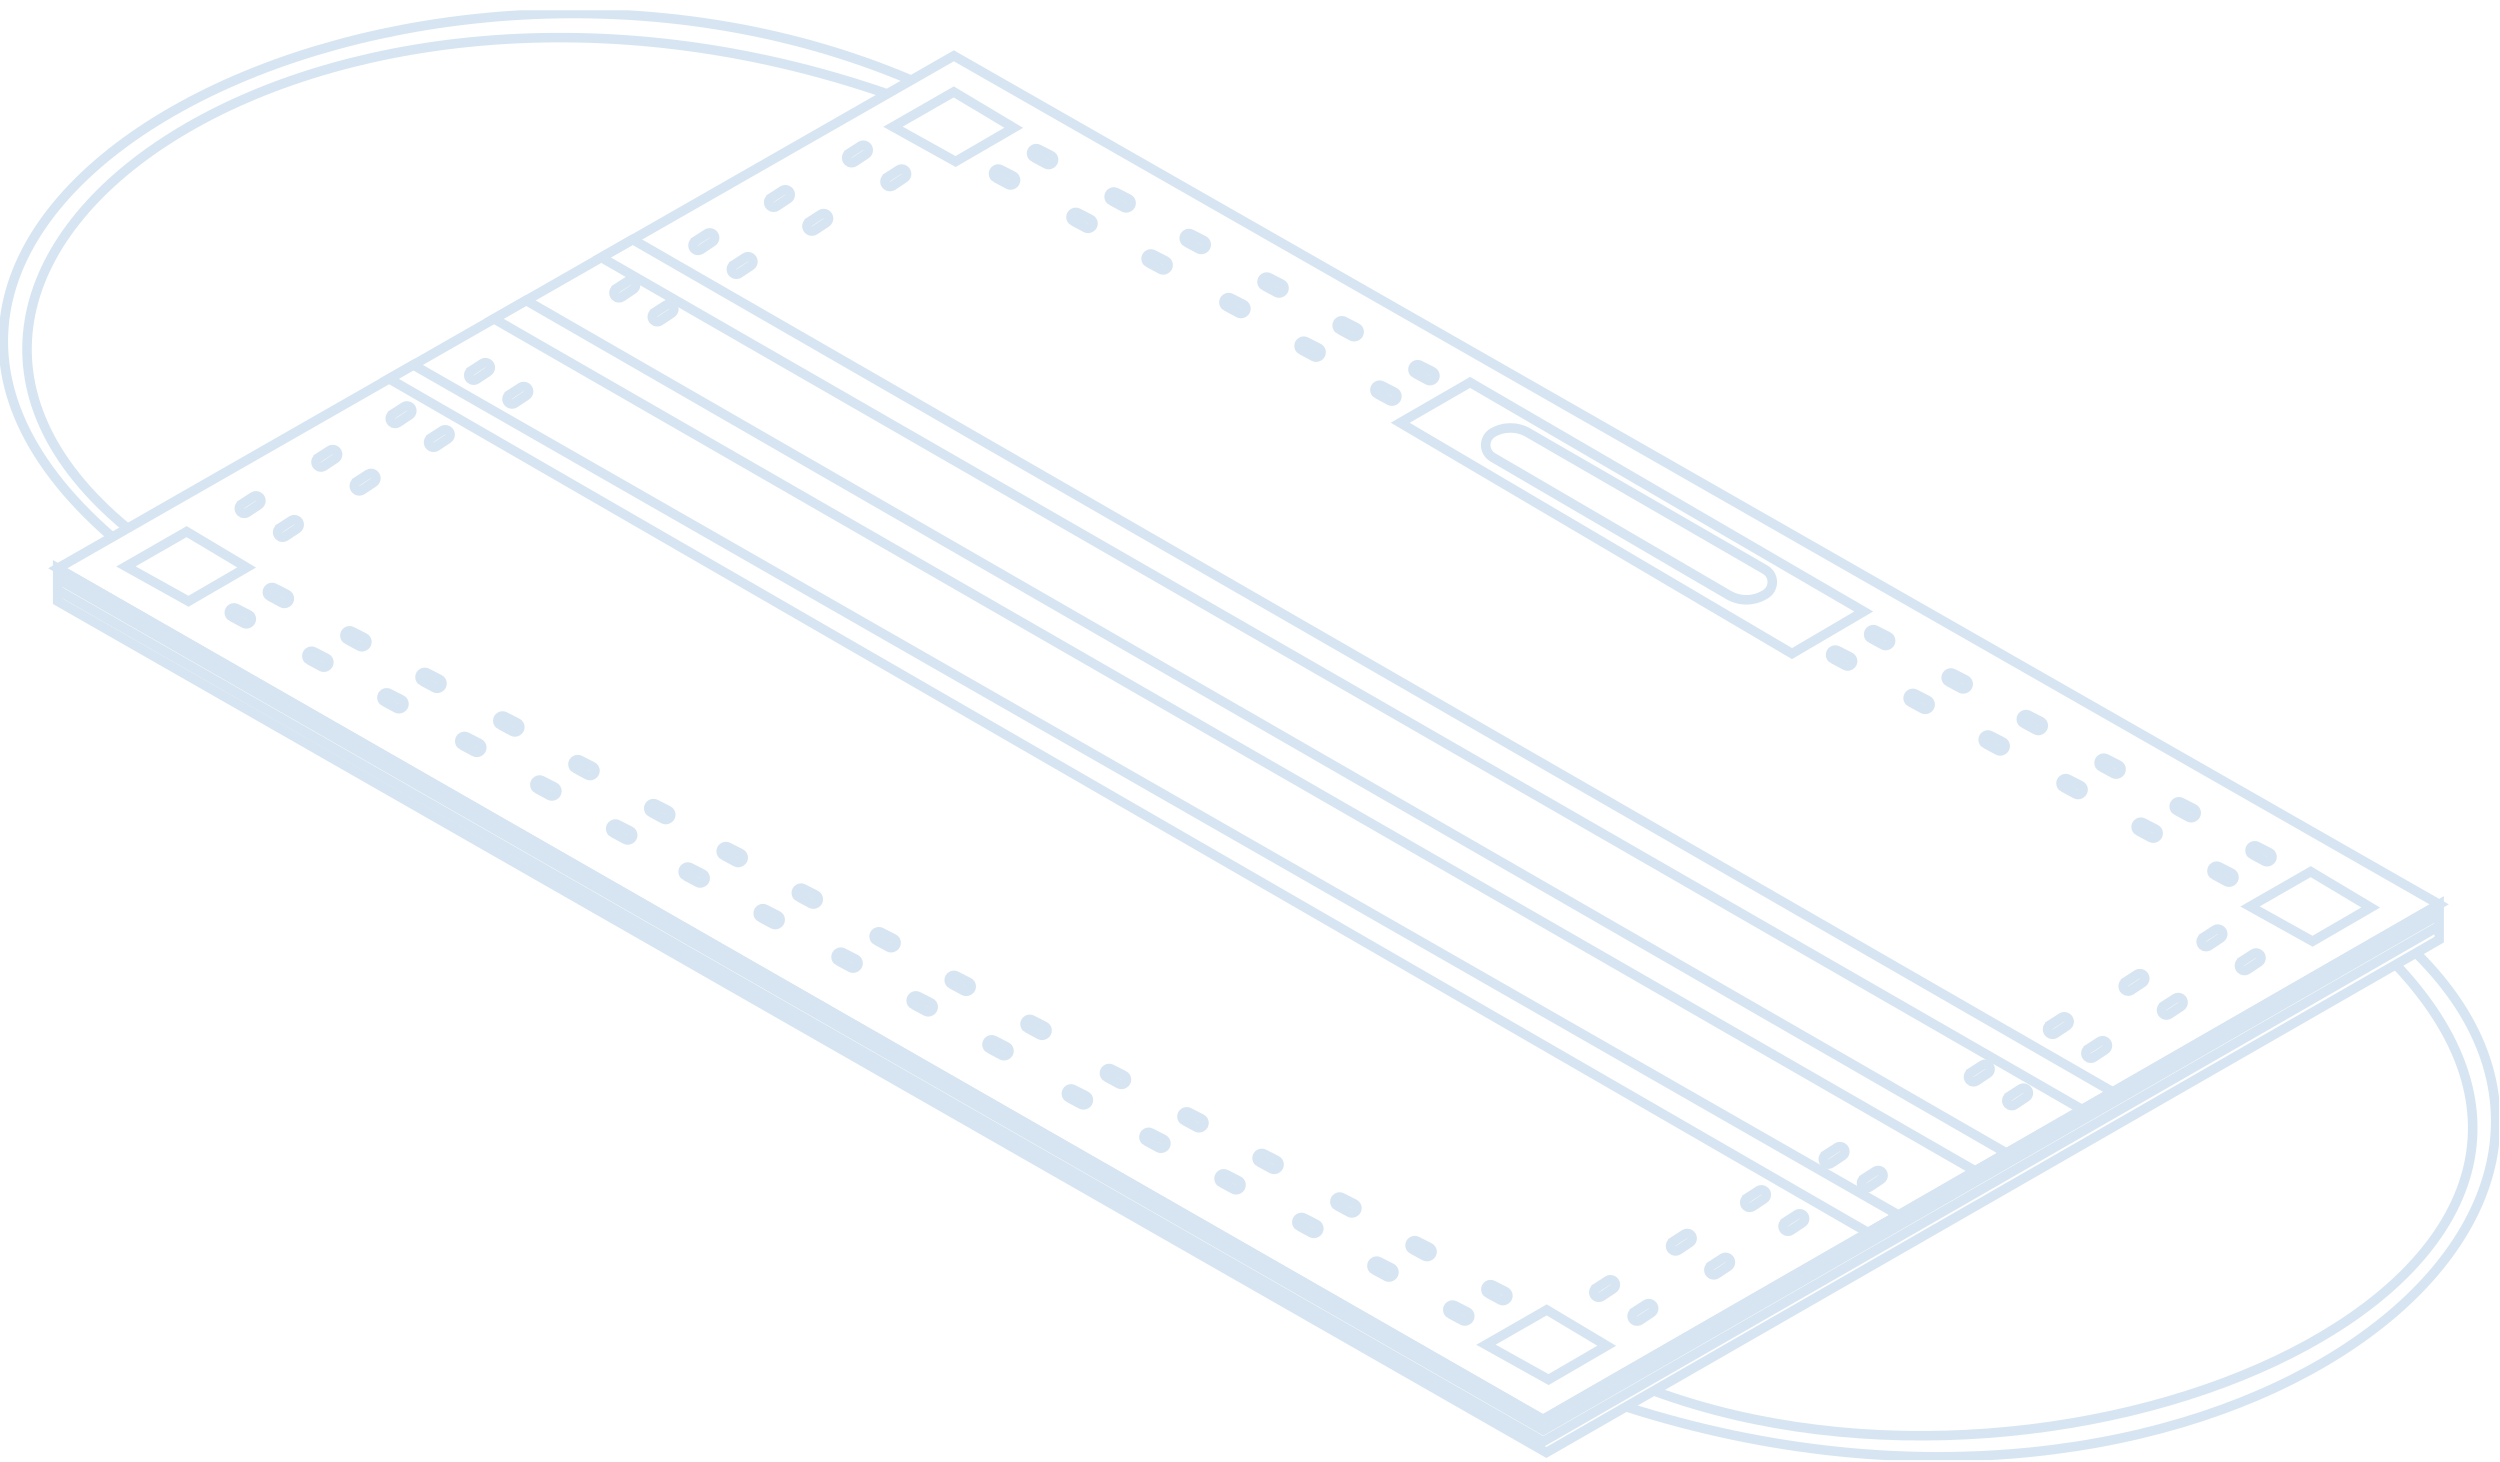 <svg width="224" height="131" viewBox="0 0 224 131" fill="none" xmlns="http://www.w3.org/2000/svg">
<g opacity="0.5" clip-path="url(#clip0_1_4435)">
<path d="M5.169 50.918L138.252 127.189L218.547 81.03L85.465 5L5.169 50.918Z" stroke="#AECBE3" stroke-width="0.855" stroke-miterlimit="10"/>
<path d="M53.874 23.066L186.562 99.419L189.309 97.842L56.681 21.459L53.874 23.066Z" stroke="#AECBE3" stroke-width="0.855" stroke-miterlimit="10"/>
<path d="M44.262 28.562L47.139 26.92L179.779 103.315L176.985 104.921L44.262 28.562Z" stroke="#AECBE3" stroke-width="0.855" stroke-miterlimit="10"/>
<path d="M34.863 33.934L167.384 110.441L170.114 108.875L37.031 32.699L34.863 33.934Z" stroke="#AECBE3" stroke-width="0.855" stroke-miterlimit="10"/>
<path d="M201.604 81.218L207.039 78.099L212.415 81.312L207.204 84.336L201.604 81.218Z" stroke="#AECBE3" stroke-width="0.855" stroke-miterlimit="10"/>
<path d="M80.012 11.355L85.453 8.236L90.829 11.449L85.618 14.474L80.012 11.355Z" stroke="#AECBE3" stroke-width="0.855" stroke-miterlimit="10"/>
<path d="M11.284 50.753L16.72 47.634L22.096 50.847L16.885 53.872L11.284 50.753Z" stroke="#AECBE3" stroke-width="0.855" stroke-miterlimit="10"/>
<path d="M133.142 120.486L138.583 117.367L143.96 120.58L138.749 123.611L133.142 120.486Z" stroke="#AECBE3" stroke-width="0.855" stroke-miterlimit="10"/>
<path d="M125.456 37.878L160.561 58.562L166.989 54.79L131.718 34.265L125.456 37.878Z" stroke="#AECBE3" stroke-width="0.855" stroke-miterlimit="10"/>
<path d="M133.751 40.979L154.884 53.313C155.87 53.889 157.087 53.884 158.068 53.313L158.163 53.26C159.013 52.76 159.007 51.536 158.157 51.041L136.912 38.766C135.937 38.201 134.737 38.201 133.763 38.766C132.906 39.26 132.906 40.49 133.763 40.984L133.751 40.979Z" stroke="#AECBE3" stroke-width="0.855" stroke-miterlimit="10"/>
<path d="M167.65 57.203L168.754 57.797C168.884 57.868 169.05 57.862 169.174 57.785L169.197 57.773C169.481 57.603 169.469 57.185 169.174 57.038L168.045 56.461C167.915 56.397 167.762 56.397 167.638 56.473C167.354 56.638 167.36 57.056 167.65 57.209V57.203Z" stroke="#AECBE3" stroke-width="0.855" stroke-miterlimit="10"/>
<path d="M174.597 61.087L175.702 61.681C175.832 61.752 175.998 61.746 176.122 61.669L176.145 61.657C176.429 61.487 176.417 61.069 176.122 60.922L174.993 60.345C174.863 60.28 174.71 60.28 174.586 60.357C174.302 60.522 174.308 60.939 174.597 61.092V61.087Z" stroke="#AECBE3" stroke-width="0.855" stroke-miterlimit="10"/>
<path d="M181.327 64.811L182.432 65.405C182.562 65.476 182.727 65.47 182.851 65.394L182.875 65.382C183.158 65.211 183.146 64.793 182.851 64.646L181.723 64.07C181.593 64.005 181.439 64.005 181.315 64.081C181.031 64.246 181.037 64.664 181.327 64.817V64.811Z" stroke="#AECBE3" stroke-width="0.855" stroke-miterlimit="10"/>
<path d="M188.298 68.719L189.403 69.313C189.533 69.384 189.698 69.378 189.822 69.301L189.846 69.29C190.13 69.119 190.118 68.701 189.822 68.554L188.694 67.977C188.564 67.913 188.41 67.913 188.286 67.989C188.003 68.154 188.009 68.572 188.298 68.725V68.719Z" stroke="#AECBE3" stroke-width="0.855" stroke-miterlimit="10"/>
<path d="M195.027 72.626L196.132 73.221C196.262 73.291 196.427 73.286 196.551 73.209L196.575 73.197C196.858 73.027 196.847 72.609 196.551 72.462L195.423 71.885C195.293 71.82 195.139 71.82 195.015 71.897C194.732 72.062 194.738 72.479 195.027 72.632V72.626Z" stroke="#AECBE3" stroke-width="0.855" stroke-miterlimit="10"/>
<path d="M201.821 76.569L202.926 77.163C203.056 77.234 203.222 77.228 203.346 77.151L203.369 77.14C203.653 76.969 203.641 76.551 203.346 76.404L202.217 75.827C202.087 75.763 201.934 75.763 201.81 75.839C201.526 76.004 201.532 76.422 201.821 76.575V76.569Z" stroke="#AECBE3" stroke-width="0.855" stroke-miterlimit="10"/>
<path d="M164.241 59.033L165.346 59.627C165.476 59.698 165.641 59.692 165.765 59.615L165.789 59.604C166.072 59.433 166.061 59.015 165.765 58.868L164.637 58.291C164.507 58.227 164.353 58.227 164.229 58.303C163.945 58.468 163.951 58.886 164.241 59.039V59.033Z" stroke="#AECBE3" stroke-width="0.855" stroke-miterlimit="10"/>
<path d="M171.189 62.917L172.294 63.511C172.424 63.581 172.589 63.576 172.713 63.499L172.737 63.487C173.021 63.317 173.009 62.899 172.713 62.752L171.585 62.175C171.455 62.11 171.301 62.11 171.177 62.187C170.894 62.352 170.9 62.769 171.189 62.922V62.917Z" stroke="#AECBE3" stroke-width="0.855" stroke-miterlimit="10"/>
<path d="M177.912 66.642L179.017 67.236C179.147 67.307 179.312 67.301 179.436 67.224L179.46 67.213C179.743 67.042 179.731 66.624 179.436 66.477L178.308 65.9C178.178 65.835 178.024 65.835 177.9 65.912C177.616 66.077 177.622 66.495 177.912 66.647V66.642Z" stroke="#AECBE3" stroke-width="0.855" stroke-miterlimit="10"/>
<path d="M184.889 70.549L185.994 71.143C186.124 71.214 186.29 71.208 186.414 71.132L186.437 71.12C186.721 70.949 186.709 70.531 186.414 70.384L185.285 69.807C185.155 69.743 185.002 69.743 184.877 69.819C184.594 69.984 184.6 70.402 184.889 70.555V70.549Z" stroke="#AECBE3" stroke-width="0.855" stroke-miterlimit="10"/>
<path d="M191.618 74.457L192.723 75.051C192.853 75.122 193.019 75.116 193.143 75.039L193.166 75.027C193.45 74.857 193.438 74.439 193.143 74.292L192.014 73.715C191.884 73.65 191.731 73.65 191.607 73.727C191.323 73.892 191.329 74.309 191.618 74.463V74.457Z" stroke="#AECBE3" stroke-width="0.855" stroke-miterlimit="10"/>
<path d="M198.413 78.399L199.518 78.993C199.648 79.064 199.813 79.058 199.937 78.982L199.961 78.97C200.244 78.799 200.232 78.381 199.937 78.234L198.809 77.657C198.679 77.593 198.525 77.593 198.401 77.669C198.117 77.834 198.123 78.252 198.413 78.405V78.399Z" stroke="#AECBE3" stroke-width="0.855" stroke-miterlimit="10"/>
<path d="M92.649 14.104L93.753 14.698C93.883 14.768 94.049 14.763 94.173 14.686L94.197 14.674C94.48 14.504 94.468 14.086 94.173 13.939L93.044 13.362C92.915 13.297 92.761 13.297 92.637 13.374C92.353 13.539 92.359 13.957 92.649 14.11V14.104Z" stroke="#AECBE3" stroke-width="0.855" stroke-miterlimit="10"/>
<path d="M99.596 17.987L100.701 18.582C100.831 18.652 100.997 18.646 101.121 18.57L101.144 18.558C101.428 18.387 101.416 17.97 101.121 17.823L99.992 17.246C99.862 17.181 99.709 17.181 99.585 17.258C99.301 17.422 99.307 17.84 99.596 17.993V17.987Z" stroke="#AECBE3" stroke-width="0.855" stroke-miterlimit="10"/>
<path d="M106.326 21.712L107.431 22.306C107.561 22.377 107.726 22.371 107.85 22.294L107.874 22.283C108.157 22.112 108.146 21.694 107.85 21.547L106.722 20.971C106.592 20.906 106.438 20.906 106.314 20.982C106.03 21.147 106.036 21.565 106.326 21.718V21.712Z" stroke="#AECBE3" stroke-width="0.855" stroke-miterlimit="10"/>
<path d="M113.297 25.614L114.402 26.208C114.532 26.279 114.697 26.273 114.821 26.196L114.845 26.185C115.129 26.014 115.117 25.596 114.821 25.449L113.693 24.872C113.563 24.808 113.409 24.808 113.285 24.884C113.002 25.049 113.008 25.467 113.297 25.62V25.614Z" stroke="#AECBE3" stroke-width="0.855" stroke-miterlimit="10"/>
<path d="M120.026 29.527L121.131 30.122C121.261 30.192 121.426 30.186 121.55 30.11L121.574 30.098C121.858 29.928 121.846 29.51 121.55 29.363L120.422 28.786C120.292 28.721 120.138 28.721 120.014 28.798C119.731 28.962 119.737 29.38 120.026 29.533V29.527Z" stroke="#AECBE3" stroke-width="0.855" stroke-miterlimit="10"/>
<path d="M126.82 33.464L127.925 34.058C128.055 34.129 128.221 34.123 128.345 34.047L128.368 34.035C128.652 33.864 128.64 33.446 128.345 33.299L127.216 32.722C127.086 32.658 126.933 32.658 126.809 32.734C126.525 32.899 126.531 33.317 126.82 33.47V33.464Z" stroke="#AECBE3" stroke-width="0.855" stroke-miterlimit="10"/>
<path d="M89.24 15.934L90.345 16.528C90.475 16.599 90.64 16.593 90.764 16.516L90.788 16.505C91.071 16.334 91.059 15.916 90.764 15.769L89.636 15.192C89.506 15.127 89.352 15.127 89.228 15.204C88.945 15.369 88.95 15.787 89.24 15.94V15.934Z" stroke="#AECBE3" stroke-width="0.855" stroke-miterlimit="10"/>
<path d="M96.182 19.817L97.287 20.412C97.417 20.482 97.582 20.477 97.706 20.4L97.73 20.388C98.013 20.218 98.001 19.8 97.706 19.653L96.578 19.076C96.448 19.011 96.294 19.011 96.17 19.088C95.886 19.253 95.892 19.67 96.182 19.823V19.817Z" stroke="#AECBE3" stroke-width="0.855" stroke-miterlimit="10"/>
<path d="M102.911 23.543L104.016 24.137C104.146 24.207 104.311 24.202 104.435 24.125L104.459 24.113C104.742 23.943 104.73 23.525 104.435 23.378L103.307 22.801C103.177 22.736 103.023 22.736 102.899 22.813C102.615 22.978 102.621 23.395 102.911 23.548V23.543Z" stroke="#AECBE3" stroke-width="0.855" stroke-miterlimit="10"/>
<path d="M109.882 27.45L110.987 28.044C111.117 28.115 111.283 28.109 111.407 28.032L111.43 28.021C111.714 27.85 111.702 27.432 111.407 27.285L110.278 26.708C110.148 26.644 109.995 26.644 109.871 26.72C109.587 26.885 109.593 27.303 109.882 27.456V27.45Z" stroke="#AECBE3" stroke-width="0.855" stroke-miterlimit="10"/>
<path d="M116.617 31.358L117.722 31.952C117.852 32.022 118.018 32.017 118.142 31.94L118.165 31.928C118.449 31.758 118.437 31.34 118.142 31.193L117.013 30.616C116.883 30.551 116.73 30.551 116.606 30.628C116.322 30.793 116.328 31.21 116.617 31.363V31.358Z" stroke="#AECBE3" stroke-width="0.855" stroke-miterlimit="10"/>
<path d="M123.412 35.3L124.517 35.894C124.647 35.965 124.812 35.959 124.936 35.882L124.96 35.871C125.243 35.7 125.231 35.282 124.936 35.135L123.808 34.558C123.678 34.494 123.524 34.494 123.4 34.57C123.116 34.735 123.122 35.153 123.412 35.306V35.3Z" stroke="#AECBE3" stroke-width="0.855" stroke-miterlimit="10"/>
<path d="M99.177 96.524L100.282 97.118C100.412 97.189 100.577 97.183 100.701 97.107L100.725 97.095C101.008 96.924 100.997 96.506 100.701 96.359L99.573 95.782C99.443 95.718 99.289 95.718 99.165 95.794C98.882 95.959 98.887 96.377 99.177 96.53V96.524Z" stroke="#AECBE3" stroke-width="0.855" stroke-miterlimit="10"/>
<path d="M106.125 100.408L107.23 101.002C107.359 101.073 107.525 101.067 107.649 100.99L107.673 100.979C107.956 100.808 107.944 100.39 107.649 100.243L106.521 99.666C106.391 99.602 106.237 99.602 106.113 99.678C105.829 99.843 105.835 100.261 106.125 100.414V100.408Z" stroke="#AECBE3" stroke-width="0.855" stroke-miterlimit="10"/>
<path d="M112.854 104.132L113.959 104.727C114.089 104.797 114.254 104.791 114.378 104.715L114.402 104.703C114.686 104.533 114.674 104.115 114.378 103.968L113.25 103.391C113.12 103.326 112.966 103.326 112.842 103.403C112.559 103.567 112.565 103.985 112.854 104.138V104.132Z" stroke="#AECBE3" stroke-width="0.855" stroke-miterlimit="10"/>
<path d="M119.825 108.04L120.93 108.634C121.06 108.705 121.226 108.699 121.35 108.623L121.373 108.611C121.657 108.44 121.645 108.022 121.35 107.875L120.221 107.299C120.091 107.234 119.938 107.234 119.814 107.31C119.53 107.475 119.536 107.893 119.825 108.046V108.04Z" stroke="#AECBE3" stroke-width="0.855" stroke-miterlimit="10"/>
<path d="M126.561 111.948L127.665 112.542C127.795 112.613 127.961 112.607 128.085 112.53L128.108 112.519C128.392 112.348 128.38 111.93 128.085 111.783L126.956 111.206C126.826 111.142 126.673 111.142 126.549 111.218C126.265 111.383 126.271 111.801 126.561 111.954V111.948Z" stroke="#AECBE3" stroke-width="0.855" stroke-miterlimit="10"/>
<path d="M133.355 115.89L134.459 116.485C134.589 116.555 134.755 116.549 134.879 116.473L134.903 116.461C135.186 116.29 135.174 115.873 134.879 115.725L133.75 115.149C133.621 115.084 133.467 115.084 133.343 115.161C133.059 115.325 133.065 115.743 133.355 115.896V115.89Z" stroke="#AECBE3" stroke-width="0.855" stroke-miterlimit="10"/>
<path d="M95.768 98.354L96.873 98.948C97.003 99.019 97.168 99.013 97.293 98.937L97.316 98.925C97.6 98.754 97.588 98.336 97.293 98.189L96.164 97.613C96.034 97.548 95.88 97.548 95.756 97.624C95.473 97.789 95.479 98.207 95.768 98.36V98.354Z" stroke="#AECBE3" stroke-width="0.855" stroke-miterlimit="10"/>
<path d="M102.716 102.243L103.821 102.838C103.951 102.908 104.116 102.902 104.24 102.826L104.264 102.814C104.547 102.643 104.536 102.226 104.24 102.078L103.112 101.502C102.982 101.437 102.828 101.437 102.704 101.514C102.421 101.678 102.426 102.096 102.716 102.249V102.243Z" stroke="#AECBE3" stroke-width="0.855" stroke-miterlimit="10"/>
<path d="M109.445 105.963L110.55 106.557C110.68 106.628 110.845 106.622 110.969 106.546L110.993 106.534C111.276 106.363 111.265 105.945 110.969 105.798L109.841 105.221C109.711 105.157 109.557 105.157 109.433 105.233C109.15 105.398 109.155 105.816 109.445 105.969V105.963Z" stroke="#AECBE3" stroke-width="0.855" stroke-miterlimit="10"/>
<path d="M116.417 109.87L117.521 110.465C117.651 110.535 117.817 110.529 117.941 110.453L117.965 110.441C118.248 110.27 118.236 109.853 117.941 109.705L116.812 109.129C116.683 109.064 116.529 109.064 116.405 109.14C116.121 109.305 116.127 109.723 116.417 109.876V109.87Z" stroke="#AECBE3" stroke-width="0.855" stroke-miterlimit="10"/>
<path d="M123.146 113.783L124.25 114.378C124.38 114.448 124.546 114.442 124.67 114.366L124.694 114.354C124.977 114.183 124.965 113.766 124.67 113.618L123.542 113.042C123.412 112.977 123.258 112.977 123.134 113.054C122.85 113.218 122.856 113.636 123.146 113.789V113.783Z" stroke="#AECBE3" stroke-width="0.855" stroke-miterlimit="10"/>
<path d="M129.94 117.72L131.045 118.315C131.175 118.385 131.34 118.379 131.464 118.303L131.488 118.291C131.772 118.12 131.76 117.703 131.464 117.556L130.336 116.979C130.206 116.914 130.052 116.914 129.928 116.991C129.645 117.155 129.651 117.573 129.94 117.726V117.72Z" stroke="#AECBE3" stroke-width="0.855" stroke-miterlimit="10"/>
<path d="M24.175 53.425L25.28 54.019C25.41 54.09 25.575 54.084 25.699 54.007L25.723 53.996C26.006 53.825 25.995 53.407 25.699 53.26L24.571 52.683C24.441 52.619 24.287 52.619 24.163 52.695C23.88 52.86 23.886 53.278 24.175 53.431V53.425Z" stroke="#AECBE3" stroke-width="0.855" stroke-miterlimit="10"/>
<path d="M31.123 57.309L32.227 57.903C32.358 57.974 32.523 57.968 32.647 57.891L32.671 57.88C32.954 57.709 32.942 57.291 32.647 57.144L31.519 56.567C31.389 56.502 31.235 56.502 31.111 56.579C30.827 56.744 30.833 57.161 31.123 57.315V57.309Z" stroke="#AECBE3" stroke-width="0.855" stroke-miterlimit="10"/>
<path d="M37.852 61.033L38.957 61.628C39.087 61.698 39.252 61.692 39.377 61.616L39.4 61.604C39.684 61.433 39.672 61.016 39.377 60.868L38.248 60.292C38.118 60.227 37.965 60.227 37.84 60.304C37.557 60.468 37.563 60.886 37.852 61.039V61.033Z" stroke="#AECBE3" stroke-width="0.855" stroke-miterlimit="10"/>
<path d="M44.824 64.941L45.928 65.535C46.058 65.606 46.224 65.6 46.348 65.524L46.371 65.512C46.655 65.341 46.643 64.923 46.348 64.776L45.219 64.2C45.089 64.135 44.936 64.135 44.812 64.211C44.528 64.376 44.534 64.794 44.824 64.947V64.941Z" stroke="#AECBE3" stroke-width="0.855" stroke-miterlimit="10"/>
<path d="M51.559 68.849L52.663 69.443C52.793 69.514 52.959 69.508 53.083 69.431L53.107 69.419C53.39 69.249 53.378 68.831 53.083 68.684L51.955 68.107C51.825 68.043 51.671 68.043 51.547 68.119C51.263 68.284 51.269 68.702 51.559 68.855V68.849Z" stroke="#AECBE3" stroke-width="0.855" stroke-miterlimit="10"/>
<path d="M58.347 72.791L59.452 73.385C59.582 73.456 59.747 73.45 59.871 73.374L59.895 73.362C60.178 73.191 60.166 72.773 59.871 72.626L58.743 72.05C58.613 71.985 58.459 71.985 58.335 72.061C58.051 72.226 58.057 72.644 58.347 72.797V72.791Z" stroke="#AECBE3" stroke-width="0.855" stroke-miterlimit="10"/>
<path d="M20.766 55.255L21.871 55.849C22.001 55.92 22.166 55.914 22.291 55.837L22.314 55.826C22.598 55.655 22.586 55.237 22.291 55.09L21.162 54.514C21.032 54.449 20.878 54.449 20.755 54.525C20.471 54.69 20.477 55.108 20.766 55.261V55.255Z" stroke="#AECBE3" stroke-width="0.855" stroke-miterlimit="10"/>
<path d="M27.715 59.139L28.819 59.733C28.949 59.804 29.115 59.798 29.239 59.721L29.262 59.709C29.546 59.539 29.534 59.121 29.239 58.974L28.11 58.397C27.98 58.333 27.827 58.333 27.703 58.409C27.419 58.574 27.425 58.992 27.715 59.145V59.139Z" stroke="#AECBE3" stroke-width="0.855" stroke-miterlimit="10"/>
<path d="M34.443 62.864L35.548 63.458C35.678 63.529 35.843 63.523 35.967 63.446L35.991 63.435C36.275 63.264 36.263 62.846 35.967 62.699L34.839 62.122C34.709 62.058 34.555 62.058 34.431 62.134C34.148 62.299 34.154 62.717 34.443 62.87V62.864Z" stroke="#AECBE3" stroke-width="0.855" stroke-miterlimit="10"/>
<path d="M41.415 66.771L42.52 67.365C42.65 67.436 42.815 67.43 42.939 67.354L42.963 67.342C43.246 67.171 43.234 66.753 42.939 66.606L41.81 66.03C41.681 65.965 41.527 65.965 41.403 66.041C41.119 66.206 41.125 66.624 41.415 66.777V66.771Z" stroke="#AECBE3" stroke-width="0.855" stroke-miterlimit="10"/>
<path d="M48.144 70.679L49.248 71.273C49.379 71.344 49.544 71.338 49.668 71.261L49.692 71.25C49.975 71.079 49.963 70.661 49.668 70.514L48.539 69.937C48.41 69.873 48.256 69.873 48.132 69.949C47.848 70.114 47.854 70.532 48.144 70.685V70.679Z" stroke="#AECBE3" stroke-width="0.855" stroke-miterlimit="10"/>
<path d="M54.938 74.621L56.043 75.216C56.173 75.286 56.338 75.28 56.462 75.204L56.486 75.192C56.77 75.021 56.758 74.603 56.462 74.456L55.334 73.88C55.204 73.815 55.05 73.815 54.926 73.891C54.643 74.056 54.649 74.474 54.938 74.627V74.621Z" stroke="#AECBE3" stroke-width="0.855" stroke-miterlimit="10"/>
<path d="M64.839 76.64L65.944 77.235C66.074 77.305 66.24 77.299 66.364 77.223L66.387 77.211C66.671 77.04 66.659 76.623 66.364 76.475L65.235 75.899C65.105 75.834 64.952 75.834 64.828 75.91C64.544 76.075 64.55 76.493 64.839 76.646V76.64Z" stroke="#AECBE3" stroke-width="0.855" stroke-miterlimit="10"/>
<path d="M71.569 80.365L72.674 80.959C72.804 81.03 72.969 81.024 73.093 80.947L73.117 80.936C73.4 80.765 73.389 80.347 73.093 80.2L71.965 79.623C71.835 79.559 71.681 79.559 71.557 79.635C71.273 79.8 71.279 80.218 71.569 80.371V80.365Z" stroke="#AECBE3" stroke-width="0.855" stroke-miterlimit="10"/>
<path d="M78.54 84.272L79.645 84.867C79.775 84.938 79.94 84.932 80.064 84.855L80.088 84.843C80.372 84.673 80.36 84.255 80.064 84.108L78.936 83.531C78.806 83.466 78.652 83.466 78.528 83.543C78.245 83.708 78.251 84.125 78.54 84.278V84.272Z" stroke="#AECBE3" stroke-width="0.855" stroke-miterlimit="10"/>
<path d="M85.269 88.18L86.374 88.775C86.504 88.845 86.669 88.839 86.793 88.763L86.817 88.751C87.101 88.58 87.089 88.163 86.793 88.016L85.665 87.439C85.535 87.374 85.381 87.374 85.257 87.451C84.974 87.615 84.98 88.033 85.269 88.186V88.18Z" stroke="#AECBE3" stroke-width="0.855" stroke-miterlimit="10"/>
<path d="M92.064 92.123L93.168 92.717C93.298 92.788 93.464 92.782 93.588 92.705L93.611 92.693C93.895 92.523 93.883 92.105 93.588 91.958L92.459 91.381C92.329 91.316 92.176 91.316 92.052 91.393C91.768 91.558 91.774 91.975 92.064 92.129V92.123Z" stroke="#AECBE3" stroke-width="0.855" stroke-miterlimit="10"/>
<path d="M61.431 78.476L62.535 79.07C62.666 79.141 62.831 79.135 62.955 79.058L62.979 79.046C63.262 78.876 63.25 78.458 62.955 78.311L61.827 77.734C61.697 77.669 61.543 77.669 61.419 77.746C61.135 77.911 61.141 78.329 61.431 78.481V78.476Z" stroke="#AECBE3" stroke-width="0.855" stroke-miterlimit="10"/>
<path d="M68.154 82.201L69.259 82.796C69.389 82.866 69.554 82.86 69.678 82.784L69.702 82.772C69.985 82.601 69.974 82.184 69.678 82.037L68.55 81.46C68.42 81.395 68.266 81.395 68.142 81.472C67.859 81.636 67.864 82.054 68.154 82.207V82.201Z" stroke="#AECBE3" stroke-width="0.855" stroke-miterlimit="10"/>
<path d="M75.131 86.103L76.236 86.697C76.366 86.768 76.531 86.762 76.655 86.685L76.679 86.673C76.962 86.503 76.951 86.085 76.655 85.938L75.527 85.361C75.397 85.296 75.243 85.296 75.119 85.373C74.835 85.538 74.841 85.956 75.131 86.109V86.103Z" stroke="#AECBE3" stroke-width="0.855" stroke-miterlimit="10"/>
<path d="M81.86 90.016L82.965 90.61C83.095 90.681 83.261 90.675 83.385 90.598L83.408 90.587C83.692 90.416 83.68 89.998 83.385 89.851L82.256 89.274C82.126 89.21 81.973 89.21 81.849 89.286C81.565 89.451 81.571 89.869 81.86 90.022V90.016Z" stroke="#AECBE3" stroke-width="0.855" stroke-miterlimit="10"/>
<path d="M88.655 93.953L89.76 94.547C89.89 94.618 90.055 94.612 90.179 94.535L90.203 94.523C90.486 94.353 90.475 93.935 90.179 93.788L89.051 93.211C88.921 93.147 88.767 93.147 88.643 93.223C88.359 93.388 88.365 93.806 88.655 93.959V93.953Z" stroke="#AECBE3" stroke-width="0.855" stroke-miterlimit="10"/>
<path d="M143.008 115.414L144.066 114.731C144.208 114.643 144.385 114.643 144.527 114.731C144.804 114.896 144.81 115.296 144.538 115.473L143.493 116.167C143.357 116.255 143.185 116.261 143.044 116.185H143.032C142.736 116.02 142.725 115.602 143.008 115.426V115.414Z" stroke="#AECBE3" stroke-width="0.855" stroke-miterlimit="10"/>
<path d="M149.885 111.264L150.943 110.582C151.084 110.494 151.262 110.494 151.404 110.582C151.681 110.747 151.687 111.147 151.415 111.323L150.37 112.018C150.234 112.106 150.062 112.112 149.921 112.035H149.909C149.613 111.871 149.602 111.453 149.885 111.276V111.264Z" stroke="#AECBE3" stroke-width="0.855" stroke-miterlimit="10"/>
<path d="M156.532 107.357L157.589 106.675C157.731 106.586 157.908 106.586 158.05 106.675C158.328 106.839 158.334 107.24 158.062 107.416L157.016 108.11C156.88 108.199 156.709 108.205 156.567 108.128H156.555C156.26 107.963 156.248 107.546 156.532 107.369V107.357Z" stroke="#AECBE3" stroke-width="0.855" stroke-miterlimit="10"/>
<path d="M163.568 103.485L164.626 102.803C164.768 102.714 164.945 102.714 165.087 102.803C165.364 102.967 165.37 103.367 165.098 103.544L164.053 104.238C163.917 104.327 163.746 104.333 163.604 104.256H163.592C163.297 104.091 163.285 103.673 163.568 103.497V103.485Z" stroke="#AECBE3" stroke-width="0.855" stroke-miterlimit="10"/>
<path d="M176.583 96.106L177.64 95.424C177.782 95.335 177.959 95.335 178.101 95.424C178.379 95.588 178.385 95.989 178.113 96.165L177.067 96.859C176.932 96.948 176.76 96.954 176.618 96.877H176.607C176.311 96.712 176.299 96.294 176.583 96.118V96.106Z" stroke="#AECBE3" stroke-width="0.855" stroke-miterlimit="10"/>
<path d="M183.667 91.851L184.724 91.169C184.866 91.081 185.043 91.081 185.185 91.169C185.463 91.334 185.469 91.734 185.197 91.91L184.151 92.605C184.016 92.693 183.844 92.699 183.702 92.622H183.691C183.395 92.457 183.383 92.04 183.667 91.863V91.851Z" stroke="#AECBE3" stroke-width="0.855" stroke-miterlimit="10"/>
<path d="M190.443 87.985L191.501 87.302C191.643 87.214 191.82 87.214 191.962 87.302C192.239 87.467 192.245 87.868 191.973 88.044L190.928 88.738C190.792 88.827 190.621 88.832 190.479 88.756H190.467C190.172 88.591 190.16 88.174 190.443 87.997V87.985Z" stroke="#AECBE3" stroke-width="0.855" stroke-miterlimit="10"/>
<path d="M197.427 83.995L198.484 83.313C198.626 83.225 198.803 83.225 198.945 83.313C199.223 83.478 199.229 83.878 198.957 84.054L197.911 84.749C197.775 84.837 197.604 84.843 197.462 84.766H197.45C197.155 84.602 197.143 84.184 197.427 84.007V83.995Z" stroke="#AECBE3" stroke-width="0.855" stroke-miterlimit="10"/>
<path d="M146.44 117.55L147.498 116.867C147.64 116.779 147.817 116.779 147.959 116.867C148.236 117.032 148.242 117.432 147.971 117.608L146.925 118.303C146.789 118.391 146.618 118.397 146.476 118.32H146.464C146.169 118.156 146.157 117.738 146.44 117.561V117.55Z" stroke="#AECBE3" stroke-width="0.855" stroke-miterlimit="10"/>
<path d="M153.317 113.407L154.374 112.724C154.516 112.636 154.693 112.636 154.835 112.724C155.113 112.889 155.119 113.289 154.847 113.465L153.801 114.16C153.665 114.248 153.494 114.254 153.352 114.177H153.34C153.045 114.013 153.033 113.595 153.317 113.418V113.407Z" stroke="#AECBE3" stroke-width="0.855" stroke-miterlimit="10"/>
<path d="M159.964 109.499L161.021 108.817C161.163 108.728 161.34 108.728 161.482 108.817C161.76 108.981 161.766 109.382 161.494 109.558L160.448 110.253C160.312 110.341 160.141 110.347 159.999 110.27H159.987C159.692 110.105 159.68 109.688 159.964 109.511V109.499Z" stroke="#AECBE3" stroke-width="0.855" stroke-miterlimit="10"/>
<path d="M166.994 105.621L168.052 104.938C168.193 104.85 168.371 104.85 168.512 104.938C168.79 105.103 168.796 105.503 168.524 105.68L167.479 106.374C167.343 106.462 167.171 106.468 167.03 106.392H167.018C166.722 106.227 166.71 105.809 166.994 105.633V105.621Z" stroke="#AECBE3" stroke-width="0.855" stroke-miterlimit="10"/>
<path d="M180.015 98.242L181.073 97.559C181.214 97.471 181.392 97.471 181.533 97.559C181.811 97.724 181.817 98.124 181.545 98.301L180.5 98.995C180.364 99.084 180.192 99.089 180.051 99.013H180.039C179.743 98.848 179.731 98.43 180.015 98.254V98.242Z" stroke="#AECBE3" stroke-width="0.855" stroke-miterlimit="10"/>
<path d="M187.099 93.993L188.157 93.311C188.298 93.223 188.476 93.223 188.617 93.311C188.895 93.476 188.901 93.876 188.629 94.052L187.584 94.747C187.448 94.835 187.276 94.841 187.135 94.764H187.123C186.827 94.6 186.815 94.182 187.099 94.005V93.993Z" stroke="#AECBE3" stroke-width="0.855" stroke-miterlimit="10"/>
<path d="M193.875 90.127L194.933 89.445C195.075 89.356 195.252 89.356 195.394 89.445C195.671 89.609 195.677 90.01 195.406 90.186L194.36 90.88C194.224 90.969 194.053 90.975 193.911 90.898H193.899C193.604 90.733 193.592 90.316 193.875 90.139V90.127Z" stroke="#AECBE3" stroke-width="0.855" stroke-miterlimit="10"/>
<path d="M200.859 86.138L201.916 85.455C202.058 85.367 202.235 85.367 202.377 85.455C202.655 85.62 202.661 86.02 202.389 86.196L201.343 86.891C201.207 86.979 201.036 86.985 200.894 86.908H200.883C200.587 86.744 200.575 86.326 200.859 86.149V86.138Z" stroke="#AECBE3" stroke-width="0.855" stroke-miterlimit="10"/>
<path d="M21.647 45.176L22.704 44.493C22.846 44.405 23.023 44.405 23.165 44.493C23.443 44.658 23.449 45.058 23.177 45.234L22.131 45.929C21.995 46.017 21.824 46.023 21.682 45.947H21.671C21.375 45.782 21.363 45.364 21.647 45.187V45.176Z" stroke="#AECBE3" stroke-width="0.855" stroke-miterlimit="10"/>
<path d="M28.518 41.026L29.576 40.343C29.717 40.255 29.895 40.255 30.036 40.343C30.314 40.508 30.32 40.908 30.048 41.085L29.003 41.779C28.867 41.868 28.695 41.873 28.553 41.797H28.542C28.246 41.632 28.234 41.215 28.518 41.038V41.026Z" stroke="#AECBE3" stroke-width="0.855" stroke-miterlimit="10"/>
<path d="M35.17 37.119L36.228 36.436C36.37 36.348 36.547 36.348 36.689 36.436C36.966 36.601 36.972 37.001 36.7 37.178L35.655 37.872C35.519 37.96 35.348 37.966 35.206 37.89H35.194C34.899 37.725 34.887 37.307 35.17 37.131V37.119Z" stroke="#AECBE3" stroke-width="0.855" stroke-miterlimit="10"/>
<path d="M42.201 33.24L43.258 32.558C43.4 32.47 43.577 32.47 43.719 32.558C43.997 32.723 44.002 33.123 43.731 33.299L42.685 33.994C42.549 34.082 42.378 34.088 42.236 34.011H42.224C41.929 33.847 41.917 33.429 42.201 33.252V33.24Z" stroke="#AECBE3" stroke-width="0.855" stroke-miterlimit="10"/>
<path d="M55.216 25.862L56.274 25.179C56.416 25.091 56.593 25.091 56.735 25.179C57.012 25.344 57.018 25.744 56.746 25.921L55.701 26.615C55.565 26.703 55.394 26.709 55.252 26.633H55.24C54.944 26.468 54.933 26.05 55.216 25.873V25.862Z" stroke="#AECBE3" stroke-width="0.855" stroke-miterlimit="10"/>
<path d="M62.3 21.613L63.357 20.93C63.499 20.842 63.676 20.842 63.818 20.93C64.096 21.095 64.102 21.495 63.83 21.672L62.784 22.366C62.648 22.455 62.477 22.46 62.335 22.384H62.323C62.028 22.219 62.016 21.801 62.3 21.625V21.613Z" stroke="#AECBE3" stroke-width="0.855" stroke-miterlimit="10"/>
<path d="M69.076 17.747L70.133 17.064C70.275 16.976 70.452 16.976 70.594 17.064C70.872 17.229 70.878 17.629 70.606 17.806L69.56 18.5C69.424 18.588 69.253 18.594 69.111 18.518H69.099C68.804 18.353 68.792 17.935 69.076 17.759V17.747Z" stroke="#AECBE3" stroke-width="0.855" stroke-miterlimit="10"/>
<path d="M76.065 13.757L77.123 13.075C77.265 12.986 77.442 12.986 77.584 13.075C77.862 13.239 77.867 13.639 77.596 13.816L76.55 14.51C76.414 14.599 76.243 14.604 76.101 14.528H76.089C75.794 14.363 75.782 13.945 76.065 13.769V13.757Z" stroke="#AECBE3" stroke-width="0.855" stroke-miterlimit="10"/>
<path d="M25.079 47.312L26.137 46.629C26.279 46.541 26.456 46.541 26.598 46.629C26.876 46.794 26.881 47.194 26.61 47.371L25.564 48.065C25.428 48.153 25.257 48.159 25.115 48.083H25.103C24.808 47.918 24.796 47.5 25.079 47.324V47.312Z" stroke="#AECBE3" stroke-width="0.855" stroke-miterlimit="10"/>
<path d="M31.951 43.162L33.008 42.48C33.15 42.392 33.327 42.392 33.469 42.48C33.747 42.645 33.753 43.045 33.481 43.221L32.435 43.916C32.299 44.004 32.128 44.01 31.986 43.933H31.974C31.679 43.769 31.667 43.351 31.951 43.174V43.162Z" stroke="#AECBE3" stroke-width="0.855" stroke-miterlimit="10"/>
<path d="M38.603 39.255L39.66 38.572C39.802 38.484 39.98 38.484 40.121 38.572C40.399 38.737 40.405 39.138 40.133 39.314L39.087 40.008C38.952 40.097 38.78 40.103 38.638 40.026H38.627C38.331 39.861 38.319 39.444 38.603 39.267V39.255Z" stroke="#AECBE3" stroke-width="0.855" stroke-miterlimit="10"/>
<path d="M45.633 35.377L46.691 34.694C46.833 34.606 47.01 34.606 47.152 34.694C47.429 34.859 47.435 35.259 47.163 35.436L46.118 36.13C45.982 36.218 45.81 36.224 45.669 36.148H45.657C45.361 35.983 45.35 35.565 45.633 35.389V35.377Z" stroke="#AECBE3" stroke-width="0.855" stroke-miterlimit="10"/>
<path d="M58.648 28.004L59.706 27.322C59.848 27.233 60.025 27.233 60.167 27.322C60.444 27.486 60.45 27.887 60.178 28.063L59.133 28.757C58.997 28.846 58.826 28.852 58.684 28.775H58.672C58.377 28.61 58.365 28.192 58.648 28.016V28.004Z" stroke="#AECBE3" stroke-width="0.855" stroke-miterlimit="10"/>
<path d="M65.732 23.749L66.79 23.067C66.932 22.978 67.109 22.978 67.251 23.067C67.528 23.232 67.534 23.632 67.263 23.808L66.217 24.503C66.081 24.591 65.91 24.597 65.768 24.52H65.756C65.461 24.355 65.449 23.938 65.732 23.761V23.749Z" stroke="#AECBE3" stroke-width="0.855" stroke-miterlimit="10"/>
<path d="M72.508 19.883L73.566 19.201C73.708 19.112 73.885 19.112 74.027 19.201C74.304 19.365 74.31 19.765 74.038 19.942L72.993 20.636C72.857 20.725 72.686 20.73 72.544 20.654H72.532C72.237 20.489 72.225 20.071 72.508 19.895V19.883Z" stroke="#AECBE3" stroke-width="0.855" stroke-miterlimit="10"/>
<path d="M79.498 15.893L80.556 15.211C80.697 15.123 80.875 15.123 81.016 15.211C81.294 15.376 81.3 15.776 81.028 15.952L79.983 16.647C79.847 16.735 79.675 16.741 79.534 16.664H79.522C79.226 16.5 79.215 16.082 79.498 15.905V15.893Z" stroke="#AECBE3" stroke-width="0.855" stroke-miterlimit="10"/>
<path d="M218.547 81.03V84.195L138.554 130.143L5.169 53.872V50.918L138.252 127.189L218.547 81.03Z" stroke="#AECBE3" stroke-width="0.855" stroke-miterlimit="10"/>
<path d="M218.547 81.947L138.282 128.142L5.169 51.859" stroke="#AECBE3" stroke-width="0.855" stroke-miterlimit="10"/>
<path d="M218.547 82.972L138.282 129.16L5.169 52.878" stroke="#AECBE3" stroke-width="0.855" stroke-miterlimit="10"/>
<path d="M148.171 124.617C185.652 138.446 241.08 114.425 214.666 86.426" stroke="#AECBE3" stroke-width="0.855" stroke-miterlimit="10"/>
<path d="M216.479 85.384C241.352 109.964 197.225 142.547 145.684 126.047" stroke="#AECBE3" stroke-width="0.855" stroke-miterlimit="10"/>
<path d="M81.654 7.183C36.192 -12.142 -23.384 19.129 10.055 48.123" stroke="#AECBE3" stroke-width="0.855" stroke-miterlimit="10"/>
<path d="M11.426 47.34C-17.558 23.466 28.317 -9.294 79.498 8.413" stroke="#AECBE3" stroke-width="0.855" stroke-miterlimit="10"/>
</g>
<defs>
<clipPath id="clip0_1_4435">
<rect width="223.912" height="129.903" fill="white" transform="translate(0 0.917)"/>
</clipPath>
</defs>
</svg>

